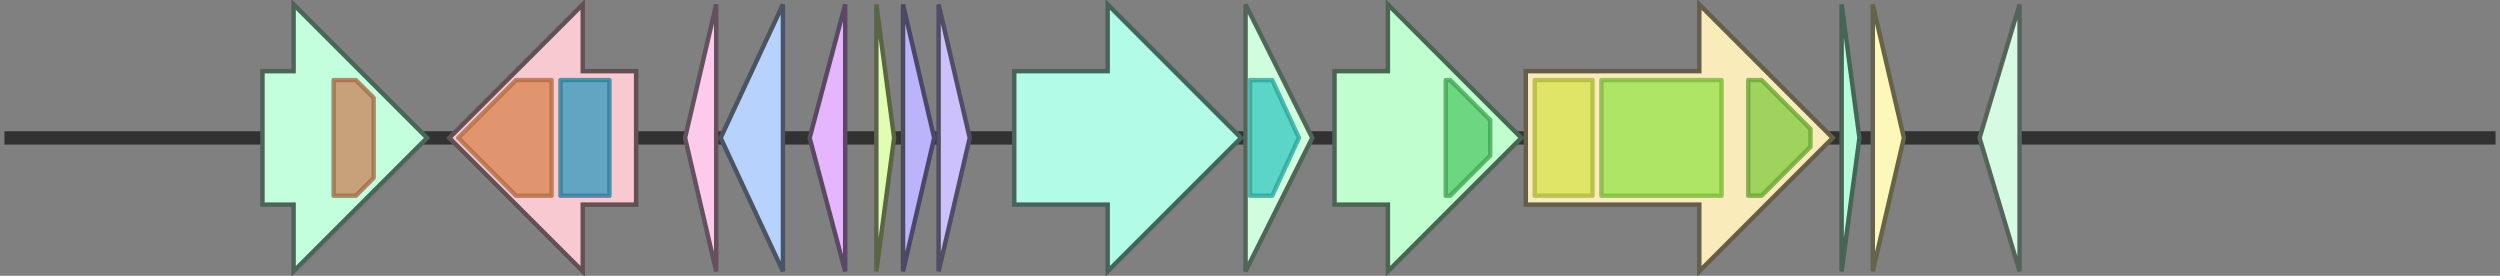 <svg version="1.1" baseProfile="full" xmlns="http://www.w3.org/2000/svg" width="562" height="62">
	<rect width="100%" height="100%" fill="#808080" stroke="none"/>
	<line x1="1" y1="31" x2="561" y2="31" style="stroke:rgb(50,50,50); stroke-width:3 "/>
	<g>
		<title>mchD</title>
		<polygon class="mchD" points="280,16 280,16 280,1 295,31 280,61 280,46 280,46" fill="rgb(208,253,222)" fill-opacity="1.0" stroke="rgb(83,101,88)" stroke-width="1" />
		<g>
			<title>PF02794</title>
			<polygon class="PF02794" points="281,18 286,18 292,31 286,44 281,44" stroke-linejoin="round" width="12" height="26" fill="rgb(53,200,189)" stroke="rgb(42,160,151)" stroke-width="1" opacity="0.75" />
		</g>
	</g>
	<g>
		<title>mchE</title>
		<polygon class="mchE" points="300,16 312,16 312,1 342,31 312,61 312,46 300,46" fill="rgb(192,254,208)" fill-opacity="1.0" stroke="rgb(76,101,83)" stroke-width="1" />
		<g>
			<title>PF13437</title>
			<polygon class="PF13437" points="325,18 326,18 335,27 335,35 326,44 325,44" stroke-linejoin="round" width="10" height="26" fill="rgb(82,200,102)" stroke="rgb(65,160,81)" stroke-width="1" opacity="0.75" />
		</g>
	</g>
	<g>
		<title>mchF</title>
		<polygon class="mchF" points="343,16 382,16 382,1 412,31 382,61 382,46 343,46" fill="rgb(250,236,186)" fill-opacity="1.0" stroke="rgb(100,94,74)" stroke-width="1" />
		<g>
			<title>PF03412</title>
			<rect class="PF03412" x="345" y="18" stroke-linejoin="round" width="13" height="26" fill="rgb(214,226,77)" stroke="rgb(171,180,61)" stroke-width="1" opacity="0.75" />
		</g>
		<g>
			<title>PF00664</title>
			<rect class="PF00664" x="360" y="18" stroke-linejoin="round" width="27" height="26" fill="rgb(149,226,73)" stroke="rgb(119,180,58)" stroke-width="1" opacity="0.75" />
		</g>
		<g>
			<title>PF00005</title>
			<polygon class="PF00005" points="393,18 396,18 407,29 407,33 396,44 393,44" stroke-linejoin="round" width="14" height="26" fill="rgb(129,201,63)" stroke="rgb(103,160,50)" stroke-width="1" opacity="0.75" />
		</g>
	</g>
	<g>
		<title>mcmI__truncated_</title>
		<polygon class="mcmI__truncated_" points="414,16 414,16 414,1 418,31 414,61 414,46 414,46" fill="rgb(182,252,217)" fill-opacity="1.0" stroke="rgb(72,100,86)" stroke-width="1" />
	</g>
	<g>
		<title>mcmA__truncated_</title>
		<polygon class="mcmA__truncated_" points="421,16 421,16 421,1 428,31 421,61 421,46 421,46" fill="rgb(253,248,185)" fill-opacity="1.0" stroke="rgb(101,99,74)" stroke-width="1" />
	</g>
	<g>
		<title>mcmM__truncated_</title>
		<polygon class="mcmM__truncated_" points="454,16 454,16 454,1 445,31 454,61 454,46 454,46" fill="rgb(213,251,227)" fill-opacity="1.0" stroke="rgb(85,100,90)" stroke-width="1" />
	</g>
	<g>
		<title>mchA</title>
		<polygon class="mchA" points="59,16 66,16 66,1 96,31 66,61 66,46 59,46" fill="rgb(195,254,221)" fill-opacity="1.0" stroke="rgb(77,101,88)" stroke-width="1" />
		<g>
			<title>PF06722</title>
			<polygon class="PF06722" points="75,18 80,18 84,22 84,40 80,44 75,44" stroke-linejoin="round" width="9" height="26" fill="rgb(200,129,88)" stroke="rgb(160,103,70)" stroke-width="1" opacity="0.75" />
		</g>
	</g>
	<g>
		<title>mchS1</title>
		<polygon class="mchS1" points="143,16 131,16 131,1 101,31 131,61 131,46 143,46" fill="rgb(249,201,210)" fill-opacity="1.0" stroke="rgb(99,80,84)" stroke-width="1" />
		<g>
			<title>PF00756</title>
			<polygon class="PF00756" points="103,31 116,18 124,18 124,44 116,44" stroke-linejoin="round" width="22" height="26" fill="rgb(217,132,77)" stroke="rgb(173,105,61)" stroke-width="1" opacity="0.75" />
		</g>
		<g>
			<title>PF11806</title>
			<rect class="PF11806" x="126" y="18" stroke-linejoin="round" width="11" height="26" fill="rgb(49,154,189)" stroke="rgb(39,123,151)" stroke-width="1" opacity="0.75" />
		</g>
	</g>
	<g>
		<title>mchS2</title>
		<polygon class="mchS2" points="161,16 161,16 161,1 154,31 161,61 161,46 161,46" fill="rgb(254,202,236)" fill-opacity="1.0" stroke="rgb(101,80,94)" stroke-width="1" />
	</g>
	<g>
		<title>mchS3</title>
		<polygon class="mchS3" points="176,16 176,16 176,1 162,31 176,61 176,46 176,46" fill="rgb(183,210,252)" fill-opacity="1.0" stroke="rgb(73,84,100)" stroke-width="1" />
	</g>
	<g>
		<title>mchS4</title>
		<polygon class="mchS4" points="190,16 190,16 190,1 182,31 190,61 190,46 190,46" fill="rgb(229,181,253)" fill-opacity="1.0" stroke="rgb(91,72,101)" stroke-width="1" />
	</g>
	<g>
		<title>mchX</title>
		<polygon class="mchX" points="197,16 197,16 197,1 201,31 197,61 197,46 197,46" fill="rgb(225,253,178)" fill-opacity="1.0" stroke="rgb(90,101,71)" stroke-width="1" />
	</g>
	<g>
		<title>mchI</title>
		<polygon class="mchI" points="203,16 203,16 203,1 210,31 203,61 203,46 203,46" fill="rgb(187,180,251)" fill-opacity="1.0" stroke="rgb(74,72,100)" stroke-width="1" />
	</g>
	<g>
		<title>mchB</title>
		<polygon class="mchB" points="211,16 211,16 211,1 218,31 211,61 211,46 211,46" fill="rgb(204,193,252)" fill-opacity="1.0" stroke="rgb(81,77,100)" stroke-width="1" />
	</g>
	<g>
		<title>mchC</title>
		<polygon class="mchC" points="228,16 249,16 249,1 279,31 249,61 249,46 228,46" fill="rgb(178,252,231)" fill-opacity="1.0" stroke="rgb(71,100,92)" stroke-width="1" />
	</g>
</svg>
